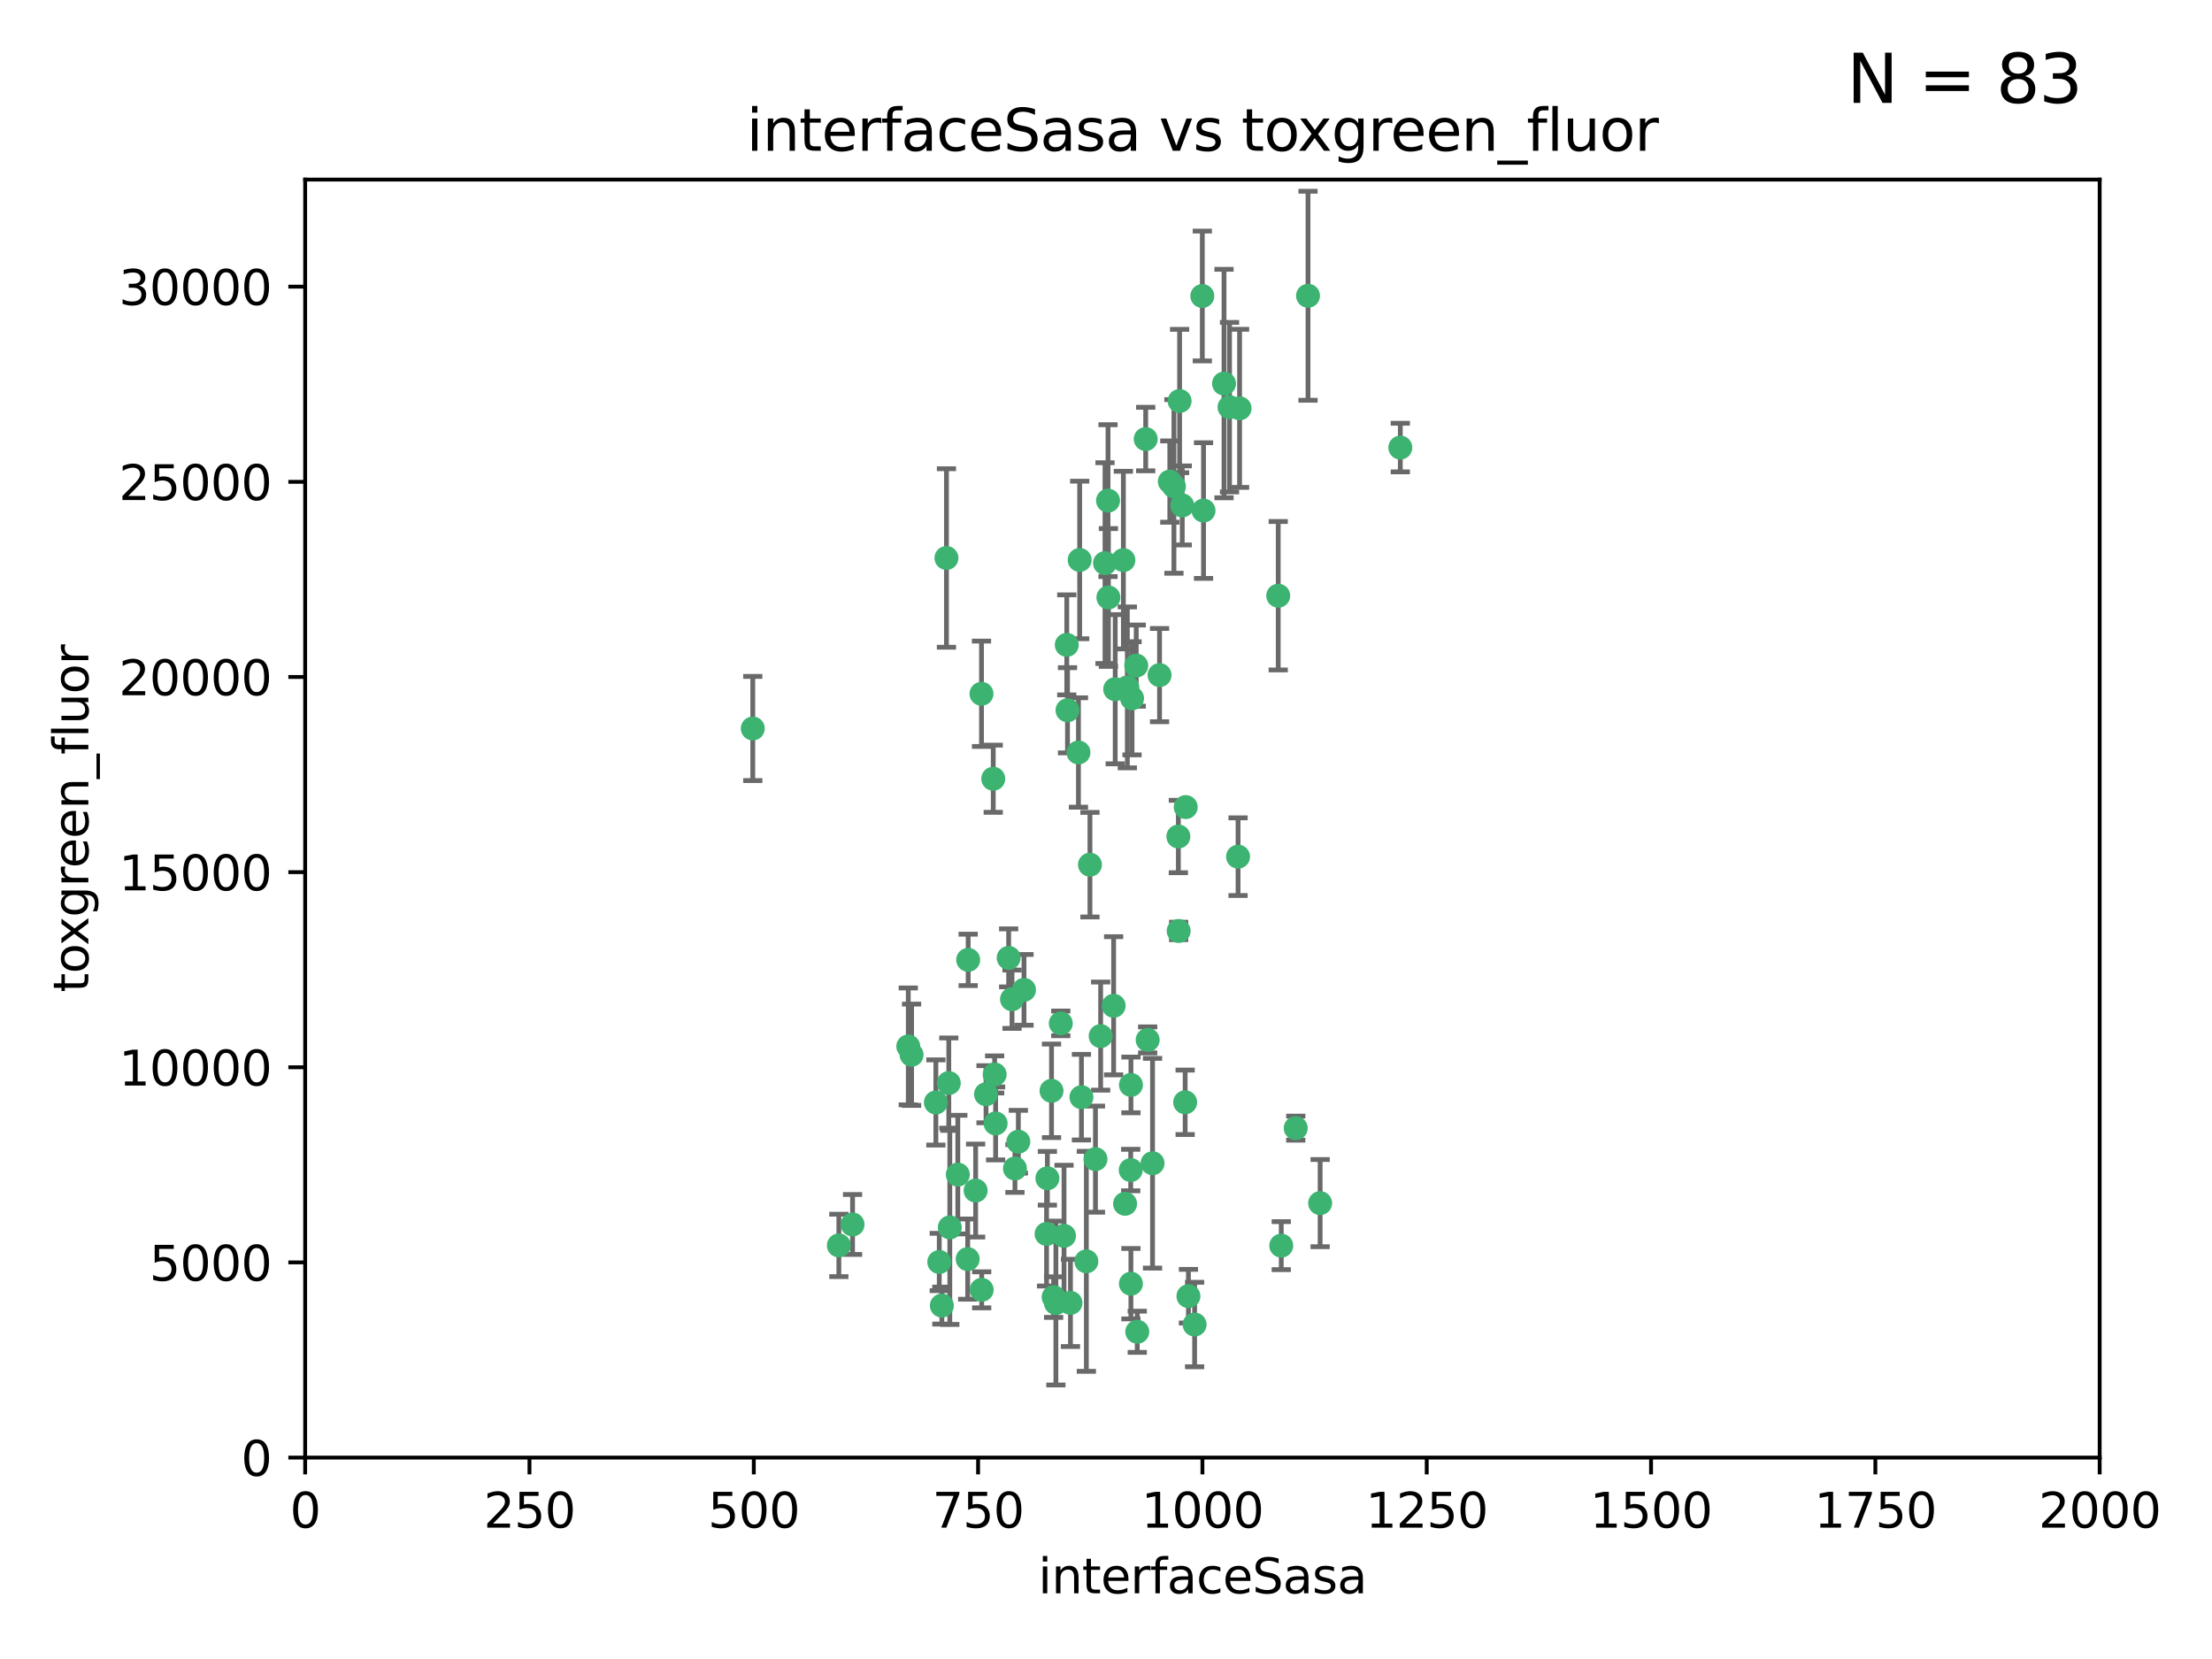 <?xml version="1.0" encoding="utf-8" standalone="no"?>
<!DOCTYPE svg PUBLIC "-//W3C//DTD SVG 1.1//EN"
  "http://www.w3.org/Graphics/SVG/1.1/DTD/svg11.dtd">
<svg xmlns:xlink="http://www.w3.org/1999/xlink" width="460.8pt" height="345.6pt" viewBox="0 0 460.8 345.6" xmlns="http://www.w3.org/2000/svg" version="1.1">
 <defs>
  <style type="text/css">*{stroke-linejoin: round; stroke-linecap: butt}</style>
 </defs>
 <g id="figure_1">
  <g id="patch_1">
   <path d="M 0 345.6 
L 460.8 345.6 
L 460.8 0 
L 0 0 
z
" style="fill: #ffffff"/>
  </g>
  <g id="axes_1">
   <g id="patch_2">
    <path d="M 63.571 303.64 
L 437.4 303.64 
L 437.4 37.411 
L 63.571 37.411 
z
" style="fill: #ffffff"/>
   </g>
   <g id="PathCollection_1">
    <defs>
     <path id="m25a7c422a3" d="M 0 1.118 
C 0.297 1.118 0.581 1 0.791 0.791 
C 1 0.581 1.118 0.297 1.118 0 
C 1.118 -0.297 1 -0.581 0.791 -0.791 
C 0.581 -1 0.297 -1.118 0 -1.118 
C -0.297 -1.118 -0.581 -1 -0.791 -0.791 
C -1 -0.581 -1.118 -0.297 -1.118 0 
C -1.118 0.297 -1 0.581 -0.791 0.791 
C -0.581 1 -0.297 1.118 0 1.118 
z
" style="stroke: #3cb371"/>
    </defs>
    <g clip-path="url(#pd076be55c7)">
     <use xlink:href="#m25a7c422a3" x="243.693" y="100.319" style="fill: #3cb371; stroke: #3cb371"/>
     <use xlink:href="#m25a7c422a3" x="272.484" y="61.614" style="fill: #3cb371; stroke: #3cb371"/>
     <use xlink:href="#m25a7c422a3" x="266.28" y="124.1" style="fill: #3cb371; stroke: #3cb371"/>
     <use xlink:href="#m25a7c422a3" x="250.716" y="106.358" style="fill: #3cb371; stroke: #3cb371"/>
     <use xlink:href="#m25a7c422a3" x="254.987" y="79.9" style="fill: #3cb371; stroke: #3cb371"/>
     <use xlink:href="#m25a7c422a3" x="174.75" y="259.442" style="fill: #3cb371; stroke: #3cb371"/>
     <use xlink:href="#m25a7c422a3" x="258.229" y="85.062" style="fill: #3cb371; stroke: #3cb371"/>
     <use xlink:href="#m25a7c422a3" x="241.557" y="140.634" style="fill: #3cb371; stroke: #3cb371"/>
     <use xlink:href="#m25a7c422a3" x="230.194" y="117.306" style="fill: #3cb371; stroke: #3cb371"/>
     <use xlink:href="#m25a7c422a3" x="246.284" y="105.288" style="fill: #3cb371; stroke: #3cb371"/>
     <use xlink:href="#m25a7c422a3" x="244.553" y="101.33" style="fill: #3cb371; stroke: #3cb371"/>
     <use xlink:href="#m25a7c422a3" x="229.286" y="215.839" style="fill: #3cb371; stroke: #3cb371"/>
     <use xlink:href="#m25a7c422a3" x="232.318" y="143.574" style="fill: #3cb371; stroke: #3cb371"/>
     <use xlink:href="#m25a7c422a3" x="256.134" y="84.817" style="fill: #3cb371; stroke: #3cb371"/>
     <use xlink:href="#m25a7c422a3" x="234.02" y="116.682" style="fill: #3cb371; stroke: #3cb371"/>
     <use xlink:href="#m25a7c422a3" x="238.669" y="91.463" style="fill: #3cb371; stroke: #3cb371"/>
     <use xlink:href="#m25a7c422a3" x="245.731" y="83.54" style="fill: #3cb371; stroke: #3cb371"/>
     <use xlink:href="#m25a7c422a3" x="227.058" y="180.131" style="fill: #3cb371; stroke: #3cb371"/>
     <use xlink:href="#m25a7c422a3" x="266.908" y="259.488" style="fill: #3cb371; stroke: #3cb371"/>
     <use xlink:href="#m25a7c422a3" x="222.381" y="147.962" style="fill: #3cb371; stroke: #3cb371"/>
     <use xlink:href="#m25a7c422a3" x="269.927" y="235.012" style="fill: #3cb371; stroke: #3cb371"/>
     <use xlink:href="#m25a7c422a3" x="240.095" y="242.324" style="fill: #3cb371; stroke: #3cb371"/>
     <use xlink:href="#m25a7c422a3" x="291.711" y="93.237" style="fill: #3cb371; stroke: #3cb371"/>
     <use xlink:href="#m25a7c422a3" x="224.916" y="116.65" style="fill: #3cb371; stroke: #3cb371"/>
     <use xlink:href="#m25a7c422a3" x="250.465" y="61.664" style="fill: #3cb371; stroke: #3cb371"/>
     <use xlink:href="#m25a7c422a3" x="204.462" y="144.527" style="fill: #3cb371; stroke: #3cb371"/>
     <use xlink:href="#m25a7c422a3" x="201.688" y="199.958" style="fill: #3cb371; stroke: #3cb371"/>
     <use xlink:href="#m25a7c422a3" x="228.204" y="241.471" style="fill: #3cb371; stroke: #3cb371"/>
     <use xlink:href="#m25a7c422a3" x="210.123" y="199.541" style="fill: #3cb371; stroke: #3cb371"/>
     <use xlink:href="#m25a7c422a3" x="222.228" y="134.337" style="fill: #3cb371; stroke: #3cb371"/>
     <use xlink:href="#m25a7c422a3" x="230.822" y="104.293" style="fill: #3cb371; stroke: #3cb371"/>
     <use xlink:href="#m25a7c422a3" x="224.662" y="156.754" style="fill: #3cb371; stroke: #3cb371"/>
     <use xlink:href="#m25a7c422a3" x="204.503" y="268.694" style="fill: #3cb371; stroke: #3cb371"/>
     <use xlink:href="#m25a7c422a3" x="275.007" y="250.635" style="fill: #3cb371; stroke: #3cb371"/>
     <use xlink:href="#m25a7c422a3" x="236.699" y="138.657" style="fill: #3cb371; stroke: #3cb371"/>
     <use xlink:href="#m25a7c422a3" x="230.901" y="124.464" style="fill: #3cb371; stroke: #3cb371"/>
     <use xlink:href="#m25a7c422a3" x="234.375" y="250.767" style="fill: #3cb371; stroke: #3cb371"/>
     <use xlink:href="#m25a7c422a3" x="221.654" y="257.451" style="fill: #3cb371; stroke: #3cb371"/>
     <use xlink:href="#m25a7c422a3" x="212.14" y="237.838" style="fill: #3cb371; stroke: #3cb371"/>
     <use xlink:href="#m25a7c422a3" x="195.666" y="262.896" style="fill: #3cb371; stroke: #3cb371"/>
     <use xlink:href="#m25a7c422a3" x="245.473" y="174.261" style="fill: #3cb371; stroke: #3cb371"/>
     <use xlink:href="#m25a7c422a3" x="206.91" y="162.223" style="fill: #3cb371; stroke: #3cb371"/>
     <use xlink:href="#m25a7c422a3" x="235.596" y="226.007" style="fill: #3cb371; stroke: #3cb371"/>
     <use xlink:href="#m25a7c422a3" x="247.573" y="270.018" style="fill: #3cb371; stroke: #3cb371"/>
     <use xlink:href="#m25a7c422a3" x="235.59" y="267.417" style="fill: #3cb371; stroke: #3cb371"/>
     <use xlink:href="#m25a7c422a3" x="201.587" y="262.293" style="fill: #3cb371; stroke: #3cb371"/>
     <use xlink:href="#m25a7c422a3" x="236.912" y="277.431" style="fill: #3cb371; stroke: #3cb371"/>
     <use xlink:href="#m25a7c422a3" x="219.488" y="270.21" style="fill: #3cb371; stroke: #3cb371"/>
     <use xlink:href="#m25a7c422a3" x="196.206" y="271.976" style="fill: #3cb371; stroke: #3cb371"/>
     <use xlink:href="#m25a7c422a3" x="189.211" y="217.987" style="fill: #3cb371; stroke: #3cb371"/>
     <use xlink:href="#m25a7c422a3" x="226.308" y="262.761" style="fill: #3cb371; stroke: #3cb371"/>
     <use xlink:href="#m25a7c422a3" x="203.241" y="248.016" style="fill: #3cb371; stroke: #3cb371"/>
     <use xlink:href="#m25a7c422a3" x="219.05" y="227.238" style="fill: #3cb371; stroke: #3cb371"/>
     <use xlink:href="#m25a7c422a3" x="245.536" y="193.94" style="fill: #3cb371; stroke: #3cb371"/>
     <use xlink:href="#m25a7c422a3" x="239.078" y="216.63" style="fill: #3cb371; stroke: #3cb371"/>
     <use xlink:href="#m25a7c422a3" x="248.859" y="275.924" style="fill: #3cb371; stroke: #3cb371"/>
     <use xlink:href="#m25a7c422a3" x="231.989" y="209.522" style="fill: #3cb371; stroke: #3cb371"/>
     <use xlink:href="#m25a7c422a3" x="220.981" y="213.19" style="fill: #3cb371; stroke: #3cb371"/>
     <use xlink:href="#m25a7c422a3" x="213.318" y="206.203" style="fill: #3cb371; stroke: #3cb371"/>
     <use xlink:href="#m25a7c422a3" x="235.826" y="145.468" style="fill: #3cb371; stroke: #3cb371"/>
     <use xlink:href="#m25a7c422a3" x="246.891" y="229.628" style="fill: #3cb371; stroke: #3cb371"/>
     <use xlink:href="#m25a7c422a3" x="257.91" y="178.461" style="fill: #3cb371; stroke: #3cb371"/>
     <use xlink:href="#m25a7c422a3" x="194.959" y="229.663" style="fill: #3cb371; stroke: #3cb371"/>
     <use xlink:href="#m25a7c422a3" x="218.192" y="245.459" style="fill: #3cb371; stroke: #3cb371"/>
     <use xlink:href="#m25a7c422a3" x="247.005" y="168.134" style="fill: #3cb371; stroke: #3cb371"/>
     <use xlink:href="#m25a7c422a3" x="219.963" y="271.445" style="fill: #3cb371; stroke: #3cb371"/>
     <use xlink:href="#m25a7c422a3" x="177.602" y="255.08" style="fill: #3cb371; stroke: #3cb371"/>
     <use xlink:href="#m25a7c422a3" x="189.899" y="219.726" style="fill: #3cb371; stroke: #3cb371"/>
     <use xlink:href="#m25a7c422a3" x="210.824" y="208.158" style="fill: #3cb371; stroke: #3cb371"/>
     <use xlink:href="#m25a7c422a3" x="197.864" y="255.69" style="fill: #3cb371; stroke: #3cb371"/>
     <use xlink:href="#m25a7c422a3" x="205.407" y="227.947" style="fill: #3cb371; stroke: #3cb371"/>
     <use xlink:href="#m25a7c422a3" x="234.846" y="143.2" style="fill: #3cb371; stroke: #3cb371"/>
     <use xlink:href="#m25a7c422a3" x="223" y="271.416" style="fill: #3cb371; stroke: #3cb371"/>
     <use xlink:href="#m25a7c422a3" x="197.163" y="116.24" style="fill: #3cb371; stroke: #3cb371"/>
     <use xlink:href="#m25a7c422a3" x="225.284" y="228.56" style="fill: #3cb371; stroke: #3cb371"/>
     <use xlink:href="#m25a7c422a3" x="218.019" y="257.051" style="fill: #3cb371; stroke: #3cb371"/>
     <use xlink:href="#m25a7c422a3" x="211.432" y="243.416" style="fill: #3cb371; stroke: #3cb371"/>
     <use xlink:href="#m25a7c422a3" x="199.529" y="244.691" style="fill: #3cb371; stroke: #3cb371"/>
     <use xlink:href="#m25a7c422a3" x="235.549" y="243.742" style="fill: #3cb371; stroke: #3cb371"/>
     <use xlink:href="#m25a7c422a3" x="197.651" y="225.621" style="fill: #3cb371; stroke: #3cb371"/>
     <use xlink:href="#m25a7c422a3" x="207.406" y="234.031" style="fill: #3cb371; stroke: #3cb371"/>
     <use xlink:href="#m25a7c422a3" x="207.202" y="223.827" style="fill: #3cb371; stroke: #3cb371"/>
     <use xlink:href="#m25a7c422a3" x="156.817" y="151.755" style="fill: #3cb371; stroke: #3cb371"/>
    </g>
   </g>
   <g id="matplotlib.axis_1">
    <g id="xtick_1">
     <g id="line2d_1">
      <defs>
       <path id="m09ae494e7c" d="M 0 0 
L 0 3.5 
" style="stroke: #000000; stroke-width: 0.8"/>
      </defs>
      <g>
       <use xlink:href="#m09ae494e7c" x="63.571" y="303.64" style="stroke: #000000; stroke-width: 0.8"/>
      </g>
     </g>
     <g id="text_1">
      <!-- 0 -->
      <g transform="translate(60.39 318.238)scale(0.1 -0.1)">
       <defs>
        <path id="DejaVuSans-30" d="M 2034 4250 
Q 1547 4250 1301 3770 
Q 1056 3291 1056 2328 
Q 1056 1369 1301 889 
Q 1547 409 2034 409 
Q 2525 409 2770 889 
Q 3016 1369 3016 2328 
Q 3016 3291 2770 3770 
Q 2525 4250 2034 4250 
z
M 2034 4750 
Q 2819 4750 3233 4129 
Q 3647 3509 3647 2328 
Q 3647 1150 3233 529 
Q 2819 -91 2034 -91 
Q 1250 -91 836 529 
Q 422 1150 422 2328 
Q 422 3509 836 4129 
Q 1250 4750 2034 4750 
z
" transform="scale(0.016)"/>
       </defs>
       <use xlink:href="#DejaVuSans-30"/>
      </g>
     </g>
    </g>
    <g id="xtick_2">
     <g id="line2d_2">
      <g>
       <use xlink:href="#m09ae494e7c" x="110.3" y="303.64" style="stroke: #000000; stroke-width: 0.8"/>
      </g>
     </g>
     <g id="text_2">
      <!-- 250 -->
      <g transform="translate(100.756 318.238)scale(0.1 -0.1)">
       <defs>
        <path id="DejaVuSans-32" d="M 1228 531 
L 3431 531 
L 3431 0 
L 469 0 
L 469 531 
Q 828 903 1448 1529 
Q 2069 2156 2228 2338 
Q 2531 2678 2651 2914 
Q 2772 3150 2772 3378 
Q 2772 3750 2511 3984 
Q 2250 4219 1831 4219 
Q 1534 4219 1204 4116 
Q 875 4013 500 3803 
L 500 4441 
Q 881 4594 1212 4672 
Q 1544 4750 1819 4750 
Q 2544 4750 2975 4387 
Q 3406 4025 3406 3419 
Q 3406 3131 3298 2873 
Q 3191 2616 2906 2266 
Q 2828 2175 2409 1742 
Q 1991 1309 1228 531 
z
" transform="scale(0.016)"/>
        <path id="DejaVuSans-35" d="M 691 4666 
L 3169 4666 
L 3169 4134 
L 1269 4134 
L 1269 2991 
Q 1406 3038 1543 3061 
Q 1681 3084 1819 3084 
Q 2600 3084 3056 2656 
Q 3513 2228 3513 1497 
Q 3513 744 3044 326 
Q 2575 -91 1722 -91 
Q 1428 -91 1123 -41 
Q 819 9 494 109 
L 494 744 
Q 775 591 1075 516 
Q 1375 441 1709 441 
Q 2250 441 2565 725 
Q 2881 1009 2881 1497 
Q 2881 1984 2565 2268 
Q 2250 2553 1709 2553 
Q 1456 2553 1204 2497 
Q 953 2441 691 2322 
L 691 4666 
z
" transform="scale(0.016)"/>
       </defs>
       <use xlink:href="#DejaVuSans-32"/>
       <use xlink:href="#DejaVuSans-35" x="63.623"/>
       <use xlink:href="#DejaVuSans-30" x="127.246"/>
      </g>
     </g>
    </g>
    <g id="xtick_3">
     <g id="line2d_3">
      <g>
       <use xlink:href="#m09ae494e7c" x="157.028" y="303.64" style="stroke: #000000; stroke-width: 0.8"/>
      </g>
     </g>
     <g id="text_3">
      <!-- 500 -->
      <g transform="translate(147.485 318.238)scale(0.1 -0.1)">
       <use xlink:href="#DejaVuSans-35"/>
       <use xlink:href="#DejaVuSans-30" x="63.623"/>
       <use xlink:href="#DejaVuSans-30" x="127.246"/>
      </g>
     </g>
    </g>
    <g id="xtick_4">
     <g id="line2d_4">
      <g>
       <use xlink:href="#m09ae494e7c" x="203.757" y="303.64" style="stroke: #000000; stroke-width: 0.8"/>
      </g>
     </g>
     <g id="text_4">
      <!-- 750 -->
      <g transform="translate(194.213 318.238)scale(0.1 -0.1)">
       <defs>
        <path id="DejaVuSans-37" d="M 525 4666 
L 3525 4666 
L 3525 4397 
L 1831 0 
L 1172 0 
L 2766 4134 
L 525 4134 
L 525 4666 
z
" transform="scale(0.016)"/>
       </defs>
       <use xlink:href="#DejaVuSans-37"/>
       <use xlink:href="#DejaVuSans-35" x="63.623"/>
       <use xlink:href="#DejaVuSans-30" x="127.246"/>
      </g>
     </g>
    </g>
    <g id="xtick_5">
     <g id="line2d_5">
      <g>
       <use xlink:href="#m09ae494e7c" x="250.486" y="303.64" style="stroke: #000000; stroke-width: 0.8"/>
      </g>
     </g>
     <g id="text_5">
      <!-- 1000 -->
      <g transform="translate(237.761 318.238)scale(0.1 -0.1)">
       <defs>
        <path id="DejaVuSans-31" d="M 794 531 
L 1825 531 
L 1825 4091 
L 703 3866 
L 703 4441 
L 1819 4666 
L 2450 4666 
L 2450 531 
L 3481 531 
L 3481 0 
L 794 0 
L 794 531 
z
" transform="scale(0.016)"/>
       </defs>
       <use xlink:href="#DejaVuSans-31"/>
       <use xlink:href="#DejaVuSans-30" x="63.623"/>
       <use xlink:href="#DejaVuSans-30" x="127.246"/>
       <use xlink:href="#DejaVuSans-30" x="190.869"/>
      </g>
     </g>
    </g>
    <g id="xtick_6">
     <g id="line2d_6">
      <g>
       <use xlink:href="#m09ae494e7c" x="297.214" y="303.64" style="stroke: #000000; stroke-width: 0.8"/>
      </g>
     </g>
     <g id="text_6">
      <!-- 1250 -->
      <g transform="translate(284.489 318.238)scale(0.1 -0.1)">
       <use xlink:href="#DejaVuSans-31"/>
       <use xlink:href="#DejaVuSans-32" x="63.623"/>
       <use xlink:href="#DejaVuSans-35" x="127.246"/>
       <use xlink:href="#DejaVuSans-30" x="190.869"/>
      </g>
     </g>
    </g>
    <g id="xtick_7">
     <g id="line2d_7">
      <g>
       <use xlink:href="#m09ae494e7c" x="343.943" y="303.64" style="stroke: #000000; stroke-width: 0.8"/>
      </g>
     </g>
     <g id="text_7">
      <!-- 1500 -->
      <g transform="translate(331.218 318.238)scale(0.1 -0.1)">
       <use xlink:href="#DejaVuSans-31"/>
       <use xlink:href="#DejaVuSans-35" x="63.623"/>
       <use xlink:href="#DejaVuSans-30" x="127.246"/>
       <use xlink:href="#DejaVuSans-30" x="190.869"/>
      </g>
     </g>
    </g>
    <g id="xtick_8">
     <g id="line2d_8">
      <g>
       <use xlink:href="#m09ae494e7c" x="390.671" y="303.64" style="stroke: #000000; stroke-width: 0.8"/>
      </g>
     </g>
     <g id="text_8">
      <!-- 1750 -->
      <g transform="translate(377.946 318.238)scale(0.1 -0.1)">
       <use xlink:href="#DejaVuSans-31"/>
       <use xlink:href="#DejaVuSans-37" x="63.623"/>
       <use xlink:href="#DejaVuSans-35" x="127.246"/>
       <use xlink:href="#DejaVuSans-30" x="190.869"/>
      </g>
     </g>
    </g>
    <g id="xtick_9">
     <g id="line2d_9">
      <g>
       <use xlink:href="#m09ae494e7c" x="437.4" y="303.64" style="stroke: #000000; stroke-width: 0.8"/>
      </g>
     </g>
     <g id="text_9">
      <!-- 2000 -->
      <g transform="translate(424.675 318.238)scale(0.1 -0.1)">
       <use xlink:href="#DejaVuSans-32"/>
       <use xlink:href="#DejaVuSans-30" x="63.623"/>
       <use xlink:href="#DejaVuSans-30" x="127.246"/>
       <use xlink:href="#DejaVuSans-30" x="190.869"/>
      </g>
     </g>
    </g>
    <g id="text_10">
     <!-- interfaceSasa -->
     <g transform="translate(216.279 331.917)scale(0.1 -0.1)">
      <defs>
       <path id="DejaVuSans-69" d="M 603 3500 
L 1178 3500 
L 1178 0 
L 603 0 
L 603 3500 
z
M 603 4863 
L 1178 4863 
L 1178 4134 
L 603 4134 
L 603 4863 
z
" transform="scale(0.016)"/>
       <path id="DejaVuSans-6e" d="M 3513 2113 
L 3513 0 
L 2938 0 
L 2938 2094 
Q 2938 2591 2744 2837 
Q 2550 3084 2163 3084 
Q 1697 3084 1428 2787 
Q 1159 2491 1159 1978 
L 1159 0 
L 581 0 
L 581 3500 
L 1159 3500 
L 1159 2956 
Q 1366 3272 1645 3428 
Q 1925 3584 2291 3584 
Q 2894 3584 3203 3211 
Q 3513 2838 3513 2113 
z
" transform="scale(0.016)"/>
       <path id="DejaVuSans-74" d="M 1172 4494 
L 1172 3500 
L 2356 3500 
L 2356 3053 
L 1172 3053 
L 1172 1153 
Q 1172 725 1289 603 
Q 1406 481 1766 481 
L 2356 481 
L 2356 0 
L 1766 0 
Q 1100 0 847 248 
Q 594 497 594 1153 
L 594 3053 
L 172 3053 
L 172 3500 
L 594 3500 
L 594 4494 
L 1172 4494 
z
" transform="scale(0.016)"/>
       <path id="DejaVuSans-65" d="M 3597 1894 
L 3597 1613 
L 953 1613 
Q 991 1019 1311 708 
Q 1631 397 2203 397 
Q 2534 397 2845 478 
Q 3156 559 3463 722 
L 3463 178 
Q 3153 47 2828 -22 
Q 2503 -91 2169 -91 
Q 1331 -91 842 396 
Q 353 884 353 1716 
Q 353 2575 817 3079 
Q 1281 3584 2069 3584 
Q 2775 3584 3186 3129 
Q 3597 2675 3597 1894 
z
M 3022 2063 
Q 3016 2534 2758 2815 
Q 2500 3097 2075 3097 
Q 1594 3097 1305 2825 
Q 1016 2553 972 2059 
L 3022 2063 
z
" transform="scale(0.016)"/>
       <path id="DejaVuSans-72" d="M 2631 2963 
Q 2534 3019 2420 3045 
Q 2306 3072 2169 3072 
Q 1681 3072 1420 2755 
Q 1159 2438 1159 1844 
L 1159 0 
L 581 0 
L 581 3500 
L 1159 3500 
L 1159 2956 
Q 1341 3275 1631 3429 
Q 1922 3584 2338 3584 
Q 2397 3584 2469 3576 
Q 2541 3569 2628 3553 
L 2631 2963 
z
" transform="scale(0.016)"/>
       <path id="DejaVuSans-66" d="M 2375 4863 
L 2375 4384 
L 1825 4384 
Q 1516 4384 1395 4259 
Q 1275 4134 1275 3809 
L 1275 3500 
L 2222 3500 
L 2222 3053 
L 1275 3053 
L 1275 0 
L 697 0 
L 697 3053 
L 147 3053 
L 147 3500 
L 697 3500 
L 697 3744 
Q 697 4328 969 4595 
Q 1241 4863 1831 4863 
L 2375 4863 
z
" transform="scale(0.016)"/>
       <path id="DejaVuSans-61" d="M 2194 1759 
Q 1497 1759 1228 1600 
Q 959 1441 959 1056 
Q 959 750 1161 570 
Q 1363 391 1709 391 
Q 2188 391 2477 730 
Q 2766 1069 2766 1631 
L 2766 1759 
L 2194 1759 
z
M 3341 1997 
L 3341 0 
L 2766 0 
L 2766 531 
Q 2569 213 2275 61 
Q 1981 -91 1556 -91 
Q 1019 -91 701 211 
Q 384 513 384 1019 
Q 384 1609 779 1909 
Q 1175 2209 1959 2209 
L 2766 2209 
L 2766 2266 
Q 2766 2663 2505 2880 
Q 2244 3097 1772 3097 
Q 1472 3097 1187 3025 
Q 903 2953 641 2809 
L 641 3341 
Q 956 3463 1253 3523 
Q 1550 3584 1831 3584 
Q 2591 3584 2966 3190 
Q 3341 2797 3341 1997 
z
" transform="scale(0.016)"/>
       <path id="DejaVuSans-63" d="M 3122 3366 
L 3122 2828 
Q 2878 2963 2633 3030 
Q 2388 3097 2138 3097 
Q 1578 3097 1268 2742 
Q 959 2388 959 1747 
Q 959 1106 1268 751 
Q 1578 397 2138 397 
Q 2388 397 2633 464 
Q 2878 531 3122 666 
L 3122 134 
Q 2881 22 2623 -34 
Q 2366 -91 2075 -91 
Q 1284 -91 818 406 
Q 353 903 353 1747 
Q 353 2603 823 3093 
Q 1294 3584 2113 3584 
Q 2378 3584 2631 3529 
Q 2884 3475 3122 3366 
z
" transform="scale(0.016)"/>
       <path id="DejaVuSans-53" d="M 3425 4513 
L 3425 3897 
Q 3066 4069 2747 4153 
Q 2428 4238 2131 4238 
Q 1616 4238 1336 4038 
Q 1056 3838 1056 3469 
Q 1056 3159 1242 3001 
Q 1428 2844 1947 2747 
L 2328 2669 
Q 3034 2534 3370 2195 
Q 3706 1856 3706 1288 
Q 3706 609 3251 259 
Q 2797 -91 1919 -91 
Q 1588 -91 1214 -16 
Q 841 59 441 206 
L 441 856 
Q 825 641 1194 531 
Q 1563 422 1919 422 
Q 2459 422 2753 634 
Q 3047 847 3047 1241 
Q 3047 1584 2836 1778 
Q 2625 1972 2144 2069 
L 1759 2144 
Q 1053 2284 737 2584 
Q 422 2884 422 3419 
Q 422 4038 858 4394 
Q 1294 4750 2059 4750 
Q 2388 4750 2728 4690 
Q 3069 4631 3425 4513 
z
" transform="scale(0.016)"/>
       <path id="DejaVuSans-73" d="M 2834 3397 
L 2834 2853 
Q 2591 2978 2328 3040 
Q 2066 3103 1784 3103 
Q 1356 3103 1142 2972 
Q 928 2841 928 2578 
Q 928 2378 1081 2264 
Q 1234 2150 1697 2047 
L 1894 2003 
Q 2506 1872 2764 1633 
Q 3022 1394 3022 966 
Q 3022 478 2636 193 
Q 2250 -91 1575 -91 
Q 1294 -91 989 -36 
Q 684 19 347 128 
L 347 722 
Q 666 556 975 473 
Q 1284 391 1588 391 
Q 1994 391 2212 530 
Q 2431 669 2431 922 
Q 2431 1156 2273 1281 
Q 2116 1406 1581 1522 
L 1381 1569 
Q 847 1681 609 1914 
Q 372 2147 372 2553 
Q 372 3047 722 3315 
Q 1072 3584 1716 3584 
Q 2034 3584 2315 3537 
Q 2597 3491 2834 3397 
z
" transform="scale(0.016)"/>
      </defs>
      <use xlink:href="#DejaVuSans-69"/>
      <use xlink:href="#DejaVuSans-6e" x="27.783"/>
      <use xlink:href="#DejaVuSans-74" x="91.162"/>
      <use xlink:href="#DejaVuSans-65" x="130.371"/>
      <use xlink:href="#DejaVuSans-72" x="191.895"/>
      <use xlink:href="#DejaVuSans-66" x="233.008"/>
      <use xlink:href="#DejaVuSans-61" x="268.213"/>
      <use xlink:href="#DejaVuSans-63" x="329.492"/>
      <use xlink:href="#DejaVuSans-65" x="384.473"/>
      <use xlink:href="#DejaVuSans-53" x="445.996"/>
      <use xlink:href="#DejaVuSans-61" x="509.473"/>
      <use xlink:href="#DejaVuSans-73" x="570.752"/>
      <use xlink:href="#DejaVuSans-61" x="622.852"/>
     </g>
    </g>
   </g>
   <g id="matplotlib.axis_2">
    <g id="ytick_1">
     <g id="line2d_10">
      <defs>
       <path id="m3f96f57232" d="M 0 0 
L -3.5 0 
" style="stroke: #000000; stroke-width: 0.8"/>
      </defs>
      <g>
       <use xlink:href="#m3f96f57232" x="63.571" y="303.64" style="stroke: #000000; stroke-width: 0.8"/>
      </g>
     </g>
     <g id="text_11">
      <!-- 0 -->
      <g transform="translate(50.209 307.439)scale(0.1 -0.1)">
       <use xlink:href="#DejaVuSans-30"/>
      </g>
     </g>
    </g>
    <g id="ytick_2">
     <g id="line2d_11">
      <g>
       <use xlink:href="#m3f96f57232" x="63.571" y="262.986" style="stroke: #000000; stroke-width: 0.8"/>
      </g>
     </g>
     <g id="text_12">
      <!-- 5000 -->
      <g transform="translate(31.121 266.786)scale(0.1 -0.1)">
       <use xlink:href="#DejaVuSans-35"/>
       <use xlink:href="#DejaVuSans-30" x="63.623"/>
       <use xlink:href="#DejaVuSans-30" x="127.246"/>
       <use xlink:href="#DejaVuSans-30" x="190.869"/>
      </g>
     </g>
    </g>
    <g id="ytick_3">
     <g id="line2d_12">
      <g>
       <use xlink:href="#m3f96f57232" x="63.571" y="222.333" style="stroke: #000000; stroke-width: 0.8"/>
      </g>
     </g>
     <g id="text_13">
      <!-- 10000 -->
      <g transform="translate(24.759 226.132)scale(0.1 -0.1)">
       <use xlink:href="#DejaVuSans-31"/>
       <use xlink:href="#DejaVuSans-30" x="63.623"/>
       <use xlink:href="#DejaVuSans-30" x="127.246"/>
       <use xlink:href="#DejaVuSans-30" x="190.869"/>
       <use xlink:href="#DejaVuSans-30" x="254.492"/>
      </g>
     </g>
    </g>
    <g id="ytick_4">
     <g id="line2d_13">
      <g>
       <use xlink:href="#m3f96f57232" x="63.571" y="181.679" style="stroke: #000000; stroke-width: 0.8"/>
      </g>
     </g>
     <g id="text_14">
      <!-- 15000 -->
      <g transform="translate(24.759 185.478)scale(0.1 -0.1)">
       <use xlink:href="#DejaVuSans-31"/>
       <use xlink:href="#DejaVuSans-35" x="63.623"/>
       <use xlink:href="#DejaVuSans-30" x="127.246"/>
       <use xlink:href="#DejaVuSans-30" x="190.869"/>
       <use xlink:href="#DejaVuSans-30" x="254.492"/>
      </g>
     </g>
    </g>
    <g id="ytick_5">
     <g id="line2d_14">
      <g>
       <use xlink:href="#m3f96f57232" x="63.571" y="141.026" style="stroke: #000000; stroke-width: 0.8"/>
      </g>
     </g>
     <g id="text_15">
      <!-- 20000 -->
      <g transform="translate(24.759 144.825)scale(0.1 -0.1)">
       <use xlink:href="#DejaVuSans-32"/>
       <use xlink:href="#DejaVuSans-30" x="63.623"/>
       <use xlink:href="#DejaVuSans-30" x="127.246"/>
       <use xlink:href="#DejaVuSans-30" x="190.869"/>
       <use xlink:href="#DejaVuSans-30" x="254.492"/>
      </g>
     </g>
    </g>
    <g id="ytick_6">
     <g id="line2d_15">
      <g>
       <use xlink:href="#m3f96f57232" x="63.571" y="100.372" style="stroke: #000000; stroke-width: 0.8"/>
      </g>
     </g>
     <g id="text_16">
      <!-- 25000 -->
      <g transform="translate(24.759 104.171)scale(0.1 -0.1)">
       <use xlink:href="#DejaVuSans-32"/>
       <use xlink:href="#DejaVuSans-35" x="63.623"/>
       <use xlink:href="#DejaVuSans-30" x="127.246"/>
       <use xlink:href="#DejaVuSans-30" x="190.869"/>
       <use xlink:href="#DejaVuSans-30" x="254.492"/>
      </g>
     </g>
    </g>
    <g id="ytick_7">
     <g id="line2d_16">
      <g>
       <use xlink:href="#m3f96f57232" x="63.571" y="59.718" style="stroke: #000000; stroke-width: 0.8"/>
      </g>
     </g>
     <g id="text_17">
      <!-- 30000 -->
      <g transform="translate(24.759 63.518)scale(0.1 -0.1)">
       <defs>
        <path id="DejaVuSans-33" d="M 2597 2516 
Q 3050 2419 3304 2112 
Q 3559 1806 3559 1356 
Q 3559 666 3084 287 
Q 2609 -91 1734 -91 
Q 1441 -91 1130 -33 
Q 819 25 488 141 
L 488 750 
Q 750 597 1062 519 
Q 1375 441 1716 441 
Q 2309 441 2620 675 
Q 2931 909 2931 1356 
Q 2931 1769 2642 2001 
Q 2353 2234 1838 2234 
L 1294 2234 
L 1294 2753 
L 1863 2753 
Q 2328 2753 2575 2939 
Q 2822 3125 2822 3475 
Q 2822 3834 2567 4026 
Q 2313 4219 1838 4219 
Q 1578 4219 1281 4162 
Q 984 4106 628 3988 
L 628 4550 
Q 988 4650 1302 4700 
Q 1616 4750 1894 4750 
Q 2613 4750 3031 4423 
Q 3450 4097 3450 3541 
Q 3450 3153 3228 2886 
Q 3006 2619 2597 2516 
z
" transform="scale(0.016)"/>
       </defs>
       <use xlink:href="#DejaVuSans-33"/>
       <use xlink:href="#DejaVuSans-30" x="63.623"/>
       <use xlink:href="#DejaVuSans-30" x="127.246"/>
       <use xlink:href="#DejaVuSans-30" x="190.869"/>
       <use xlink:href="#DejaVuSans-30" x="254.492"/>
      </g>
     </g>
    </g>
    <g id="text_18">
     <!-- toxgreen_fluor -->
     <g transform="translate(18.401 206.72)rotate(-90)scale(0.1 -0.1)">
      <defs>
       <path id="DejaVuSans-6f" d="M 1959 3097 
Q 1497 3097 1228 2736 
Q 959 2375 959 1747 
Q 959 1119 1226 758 
Q 1494 397 1959 397 
Q 2419 397 2687 759 
Q 2956 1122 2956 1747 
Q 2956 2369 2687 2733 
Q 2419 3097 1959 3097 
z
M 1959 3584 
Q 2709 3584 3137 3096 
Q 3566 2609 3566 1747 
Q 3566 888 3137 398 
Q 2709 -91 1959 -91 
Q 1206 -91 779 398 
Q 353 888 353 1747 
Q 353 2609 779 3096 
Q 1206 3584 1959 3584 
z
" transform="scale(0.016)"/>
       <path id="DejaVuSans-78" d="M 3513 3500 
L 2247 1797 
L 3578 0 
L 2900 0 
L 1881 1375 
L 863 0 
L 184 0 
L 1544 1831 
L 300 3500 
L 978 3500 
L 1906 2253 
L 2834 3500 
L 3513 3500 
z
" transform="scale(0.016)"/>
       <path id="DejaVuSans-67" d="M 2906 1791 
Q 2906 2416 2648 2759 
Q 2391 3103 1925 3103 
Q 1463 3103 1205 2759 
Q 947 2416 947 1791 
Q 947 1169 1205 825 
Q 1463 481 1925 481 
Q 2391 481 2648 825 
Q 2906 1169 2906 1791 
z
M 3481 434 
Q 3481 -459 3084 -895 
Q 2688 -1331 1869 -1331 
Q 1566 -1331 1297 -1286 
Q 1028 -1241 775 -1147 
L 775 -588 
Q 1028 -725 1275 -790 
Q 1522 -856 1778 -856 
Q 2344 -856 2625 -561 
Q 2906 -266 2906 331 
L 2906 616 
Q 2728 306 2450 153 
Q 2172 0 1784 0 
Q 1141 0 747 490 
Q 353 981 353 1791 
Q 353 2603 747 3093 
Q 1141 3584 1784 3584 
Q 2172 3584 2450 3431 
Q 2728 3278 2906 2969 
L 2906 3500 
L 3481 3500 
L 3481 434 
z
" transform="scale(0.016)"/>
       <path id="DejaVuSans-5f" d="M 3263 -1063 
L 3263 -1509 
L -63 -1509 
L -63 -1063 
L 3263 -1063 
z
" transform="scale(0.016)"/>
       <path id="DejaVuSans-6c" d="M 603 4863 
L 1178 4863 
L 1178 0 
L 603 0 
L 603 4863 
z
" transform="scale(0.016)"/>
       <path id="DejaVuSans-75" d="M 544 1381 
L 544 3500 
L 1119 3500 
L 1119 1403 
Q 1119 906 1312 657 
Q 1506 409 1894 409 
Q 2359 409 2629 706 
Q 2900 1003 2900 1516 
L 2900 3500 
L 3475 3500 
L 3475 0 
L 2900 0 
L 2900 538 
Q 2691 219 2414 64 
Q 2138 -91 1772 -91 
Q 1169 -91 856 284 
Q 544 659 544 1381 
z
M 1991 3584 
L 1991 3584 
z
" transform="scale(0.016)"/>
      </defs>
      <use xlink:href="#DejaVuSans-74"/>
      <use xlink:href="#DejaVuSans-6f" x="39.209"/>
      <use xlink:href="#DejaVuSans-78" x="97.266"/>
      <use xlink:href="#DejaVuSans-67" x="156.445"/>
      <use xlink:href="#DejaVuSans-72" x="219.922"/>
      <use xlink:href="#DejaVuSans-65" x="258.785"/>
      <use xlink:href="#DejaVuSans-65" x="320.309"/>
      <use xlink:href="#DejaVuSans-6e" x="381.832"/>
      <use xlink:href="#DejaVuSans-5f" x="445.211"/>
      <use xlink:href="#DejaVuSans-66" x="495.211"/>
      <use xlink:href="#DejaVuSans-6c" x="530.416"/>
      <use xlink:href="#DejaVuSans-75" x="558.199"/>
      <use xlink:href="#DejaVuSans-6f" x="621.578"/>
      <use xlink:href="#DejaVuSans-72" x="682.76"/>
     </g>
    </g>
   </g>
   <g id="LineCollection_1">
    <path d="M 243.693 108.787 
L 243.693 91.852 
" clip-path="url(#pd076be55c7)" style="fill: none; stroke: #696969"/>
    <path d="M 272.484 83.38 
L 272.484 39.848 
" clip-path="url(#pd076be55c7)" style="fill: none; stroke: #696969"/>
    <path d="M 266.28 139.562 
L 266.28 108.638 
" clip-path="url(#pd076be55c7)" style="fill: none; stroke: #696969"/>
    <path d="M 250.716 120.489 
L 250.716 92.227 
" clip-path="url(#pd076be55c7)" style="fill: none; stroke: #696969"/>
    <path d="M 254.987 103.698 
L 254.987 56.102 
" clip-path="url(#pd076be55c7)" style="fill: none; stroke: #696969"/>
    <path d="M 174.75 265.941 
L 174.75 252.944 
" clip-path="url(#pd076be55c7)" style="fill: none; stroke: #696969"/>
    <path d="M 258.229 101.528 
L 258.229 68.595 
" clip-path="url(#pd076be55c7)" style="fill: none; stroke: #696969"/>
    <path d="M 241.557 150.349 
L 241.557 130.92 
" clip-path="url(#pd076be55c7)" style="fill: none; stroke: #696969"/>
    <path d="M 230.194 138.218 
L 230.194 96.393 
" clip-path="url(#pd076be55c7)" style="fill: none; stroke: #696969"/>
    <path d="M 246.284 113.522 
L 246.284 97.054 
" clip-path="url(#pd076be55c7)" style="fill: none; stroke: #696969"/>
    <path d="M 244.553 119.415 
L 244.553 83.245 
" clip-path="url(#pd076be55c7)" style="fill: none; stroke: #696969"/>
    <path d="M 229.286 227.104 
L 229.286 204.574 
" clip-path="url(#pd076be55c7)" style="fill: none; stroke: #696969"/>
    <path d="M 232.318 159.116 
L 232.318 128.031 
" clip-path="url(#pd076be55c7)" style="fill: none; stroke: #696969"/>
    <path d="M 256.134 102.476 
L 256.134 67.157 
" clip-path="url(#pd076be55c7)" style="fill: none; stroke: #696969"/>
    <path d="M 234.02 135.19 
L 234.02 98.175 
" clip-path="url(#pd076be55c7)" style="fill: none; stroke: #696969"/>
    <path d="M 238.669 98.075 
L 238.669 84.85 
" clip-path="url(#pd076be55c7)" style="fill: none; stroke: #696969"/>
    <path d="M 245.731 98.468 
L 245.731 68.613 
" clip-path="url(#pd076be55c7)" style="fill: none; stroke: #696969"/>
    <path d="M 227.058 191.021 
L 227.058 169.24 
" clip-path="url(#pd076be55c7)" style="fill: none; stroke: #696969"/>
    <path d="M 266.908 264.487 
L 266.908 254.489 
" clip-path="url(#pd076be55c7)" style="fill: none; stroke: #696969"/>
    <path d="M 222.381 156.838 
L 222.381 139.086 
" clip-path="url(#pd076be55c7)" style="fill: none; stroke: #696969"/>
    <path d="M 269.927 237.516 
L 269.927 232.507 
" clip-path="url(#pd076be55c7)" style="fill: none; stroke: #696969"/>
    <path d="M 240.095 264.166 
L 240.095 220.481 
" clip-path="url(#pd076be55c7)" style="fill: none; stroke: #696969"/>
    <path d="M 291.711 98.3 
L 291.711 88.175 
" clip-path="url(#pd076be55c7)" style="fill: none; stroke: #696969"/>
    <path d="M 224.916 133.058 
L 224.916 100.243 
" clip-path="url(#pd076be55c7)" style="fill: none; stroke: #696969"/>
    <path d="M 250.465 75.185 
L 250.465 48.142 
" clip-path="url(#pd076be55c7)" style="fill: none; stroke: #696969"/>
    <path d="M 204.462 155.498 
L 204.462 133.556 
" clip-path="url(#pd076be55c7)" style="fill: none; stroke: #696969"/>
    <path d="M 201.688 205.31 
L 201.688 194.605 
" clip-path="url(#pd076be55c7)" style="fill: none; stroke: #696969"/>
    <path d="M 228.204 252.525 
L 228.204 230.416 
" clip-path="url(#pd076be55c7)" style="fill: none; stroke: #696969"/>
    <path d="M 210.123 205.585 
L 210.123 193.497 
" clip-path="url(#pd076be55c7)" style="fill: none; stroke: #696969"/>
    <path d="M 222.228 144.76 
L 222.228 123.915 
" clip-path="url(#pd076be55c7)" style="fill: none; stroke: #696969"/>
    <path d="M 230.822 120.111 
L 230.822 88.475 
" clip-path="url(#pd076be55c7)" style="fill: none; stroke: #696969"/>
    <path d="M 224.662 168.148 
L 224.662 145.359 
" clip-path="url(#pd076be55c7)" style="fill: none; stroke: #696969"/>
    <path d="M 204.503 272.448 
L 204.503 264.94 
" clip-path="url(#pd076be55c7)" style="fill: none; stroke: #696969"/>
    <path d="M 275.007 259.717 
L 275.007 241.553 
" clip-path="url(#pd076be55c7)" style="fill: none; stroke: #696969"/>
    <path d="M 236.699 147.112 
L 236.699 130.202 
" clip-path="url(#pd076be55c7)" style="fill: none; stroke: #696969"/>
    <path d="M 230.901 138.816 
L 230.901 110.112 
" clip-path="url(#pd076be55c7)" style="fill: none; stroke: #696969"/>
    <path d="M 234.375 251.458 
L 234.375 250.077 
" clip-path="url(#pd076be55c7)" style="fill: none; stroke: #696969"/>
    <path d="M 221.654 272.157 
L 221.654 242.746 
" clip-path="url(#pd076be55c7)" style="fill: none; stroke: #696969"/>
    <path d="M 212.14 244.374 
L 212.14 231.301 
" clip-path="url(#pd076be55c7)" style="fill: none; stroke: #696969"/>
    <path d="M 195.666 268.864 
L 195.666 256.927 
" clip-path="url(#pd076be55c7)" style="fill: none; stroke: #696969"/>
    <path d="M 245.473 181.8 
L 245.473 166.721 
" clip-path="url(#pd076be55c7)" style="fill: none; stroke: #696969"/>
    <path d="M 206.91 169.217 
L 206.91 155.229 
" clip-path="url(#pd076be55c7)" style="fill: none; stroke: #696969"/>
    <path d="M 235.596 231.811 
L 235.596 220.203 
" clip-path="url(#pd076be55c7)" style="fill: none; stroke: #696969"/>
    <path d="M 247.573 275.607 
L 247.573 264.429 
" clip-path="url(#pd076be55c7)" style="fill: none; stroke: #696969"/>
    <path d="M 235.59 274.752 
L 235.59 260.081 
" clip-path="url(#pd076be55c7)" style="fill: none; stroke: #696969"/>
    <path d="M 201.587 270.647 
L 201.587 253.939 
" clip-path="url(#pd076be55c7)" style="fill: none; stroke: #696969"/>
    <path d="M 236.912 281.719 
L 236.912 273.143 
" clip-path="url(#pd076be55c7)" style="fill: none; stroke: #696969"/>
    <path d="M 219.488 274.44 
L 219.488 265.981 
" clip-path="url(#pd076be55c7)" style="fill: none; stroke: #696969"/>
    <path d="M 196.206 275.827 
L 196.206 268.125 
" clip-path="url(#pd076be55c7)" style="fill: none; stroke: #696969"/>
    <path d="M 189.211 230.162 
L 189.211 205.812 
" clip-path="url(#pd076be55c7)" style="fill: none; stroke: #696969"/>
    <path d="M 226.308 285.673 
L 226.308 239.849 
" clip-path="url(#pd076be55c7)" style="fill: none; stroke: #696969"/>
    <path d="M 203.241 257.7 
L 203.241 238.331 
" clip-path="url(#pd076be55c7)" style="fill: none; stroke: #696969"/>
    <path d="M 219.05 236.979 
L 219.05 217.496 
" clip-path="url(#pd076be55c7)" style="fill: none; stroke: #696969"/>
    <path d="M 245.536 195.758 
L 245.536 192.122 
" clip-path="url(#pd076be55c7)" style="fill: none; stroke: #696969"/>
    <path d="M 239.078 219.341 
L 239.078 213.92 
" clip-path="url(#pd076be55c7)" style="fill: none; stroke: #696969"/>
    <path d="M 248.859 284.727 
L 248.859 267.12 
" clip-path="url(#pd076be55c7)" style="fill: none; stroke: #696969"/>
    <path d="M 231.989 223.913 
L 231.989 195.131 
" clip-path="url(#pd076be55c7)" style="fill: none; stroke: #696969"/>
    <path d="M 220.981 215.762 
L 220.981 210.618 
" clip-path="url(#pd076be55c7)" style="fill: none; stroke: #696969"/>
    <path d="M 213.318 213.569 
L 213.318 198.836 
" clip-path="url(#pd076be55c7)" style="fill: none; stroke: #696969"/>
    <path d="M 235.826 157.254 
L 235.826 133.683 
" clip-path="url(#pd076be55c7)" style="fill: none; stroke: #696969"/>
    <path d="M 246.891 236.34 
L 246.891 222.916 
" clip-path="url(#pd076be55c7)" style="fill: none; stroke: #696969"/>
    <path d="M 257.91 186.549 
L 257.91 170.372 
" clip-path="url(#pd076be55c7)" style="fill: none; stroke: #696969"/>
    <path d="M 194.959 238.535 
L 194.959 220.792 
" clip-path="url(#pd076be55c7)" style="fill: none; stroke: #696969"/>
    <path d="M 218.192 251.049 
L 218.192 239.868 
" clip-path="url(#pd076be55c7)" style="fill: none; stroke: #696969"/>
    <path d="M 247.005 168.892 
L 247.005 167.376 
" clip-path="url(#pd076be55c7)" style="fill: none; stroke: #696969"/>
    <path d="M 219.963 288.513 
L 219.963 254.376 
" clip-path="url(#pd076be55c7)" style="fill: none; stroke: #696969"/>
    <path d="M 177.602 261.323 
L 177.602 248.837 
" clip-path="url(#pd076be55c7)" style="fill: none; stroke: #696969"/>
    <path d="M 189.899 230.277 
L 189.899 209.176 
" clip-path="url(#pd076be55c7)" style="fill: none; stroke: #696969"/>
    <path d="M 210.824 214.239 
L 210.824 202.077 
" clip-path="url(#pd076be55c7)" style="fill: none; stroke: #696969"/>
    <path d="M 197.864 275.904 
L 197.864 235.477 
" clip-path="url(#pd076be55c7)" style="fill: none; stroke: #696969"/>
    <path d="M 205.407 233.892 
L 205.407 222.002 
" clip-path="url(#pd076be55c7)" style="fill: none; stroke: #696969"/>
    <path d="M 234.846 159.961 
L 234.846 126.439 
" clip-path="url(#pd076be55c7)" style="fill: none; stroke: #696969"/>
    <path d="M 223 280.503 
L 223 262.329 
" clip-path="url(#pd076be55c7)" style="fill: none; stroke: #696969"/>
    <path d="M 197.163 134.83 
L 197.163 97.649 
" clip-path="url(#pd076be55c7)" style="fill: none; stroke: #696969"/>
    <path d="M 225.284 237.48 
L 225.284 219.64 
" clip-path="url(#pd076be55c7)" style="fill: none; stroke: #696969"/>
    <path d="M 218.019 267.904 
L 218.019 246.198 
" clip-path="url(#pd076be55c7)" style="fill: none; stroke: #696969"/>
    <path d="M 211.432 248.392 
L 211.432 238.44 
" clip-path="url(#pd076be55c7)" style="fill: none; stroke: #696969"/>
    <path d="M 199.529 257.049 
L 199.529 232.333 
" clip-path="url(#pd076be55c7)" style="fill: none; stroke: #696969"/>
    <path d="M 235.549 248.063 
L 235.549 239.42 
" clip-path="url(#pd076be55c7)" style="fill: none; stroke: #696969"/>
    <path d="M 197.651 235.016 
L 197.651 216.227 
" clip-path="url(#pd076be55c7)" style="fill: none; stroke: #696969"/>
    <path d="M 207.406 241.631 
L 207.406 226.431 
" clip-path="url(#pd076be55c7)" style="fill: none; stroke: #696969"/>
    <path d="M 207.202 227.689 
L 207.202 219.964 
" clip-path="url(#pd076be55c7)" style="fill: none; stroke: #696969"/>
    <path d="M 156.817 162.606 
L 156.817 140.905 
" clip-path="url(#pd076be55c7)" style="fill: none; stroke: #696969"/>
   </g>
   <g id="line2d_17">
    <defs>
     <path id="m291b7e4651" d="M 2 0 
L -2 -0 
" style="stroke: #696969"/>
    </defs>
    <g clip-path="url(#pd076be55c7)">
     <use xlink:href="#m291b7e4651" x="243.693" y="108.787" style="fill: #696969; stroke: #696969"/>
     <use xlink:href="#m291b7e4651" x="272.484" y="83.38" style="fill: #696969; stroke: #696969"/>
     <use xlink:href="#m291b7e4651" x="266.28" y="139.562" style="fill: #696969; stroke: #696969"/>
     <use xlink:href="#m291b7e4651" x="250.716" y="120.489" style="fill: #696969; stroke: #696969"/>
     <use xlink:href="#m291b7e4651" x="254.987" y="103.698" style="fill: #696969; stroke: #696969"/>
     <use xlink:href="#m291b7e4651" x="174.75" y="265.941" style="fill: #696969; stroke: #696969"/>
     <use xlink:href="#m291b7e4651" x="258.229" y="101.528" style="fill: #696969; stroke: #696969"/>
     <use xlink:href="#m291b7e4651" x="241.557" y="150.349" style="fill: #696969; stroke: #696969"/>
     <use xlink:href="#m291b7e4651" x="230.194" y="138.218" style="fill: #696969; stroke: #696969"/>
     <use xlink:href="#m291b7e4651" x="246.284" y="113.522" style="fill: #696969; stroke: #696969"/>
     <use xlink:href="#m291b7e4651" x="244.553" y="119.415" style="fill: #696969; stroke: #696969"/>
     <use xlink:href="#m291b7e4651" x="229.286" y="227.104" style="fill: #696969; stroke: #696969"/>
     <use xlink:href="#m291b7e4651" x="232.318" y="159.116" style="fill: #696969; stroke: #696969"/>
     <use xlink:href="#m291b7e4651" x="256.134" y="102.476" style="fill: #696969; stroke: #696969"/>
     <use xlink:href="#m291b7e4651" x="234.02" y="135.19" style="fill: #696969; stroke: #696969"/>
     <use xlink:href="#m291b7e4651" x="238.669" y="98.075" style="fill: #696969; stroke: #696969"/>
     <use xlink:href="#m291b7e4651" x="245.731" y="98.468" style="fill: #696969; stroke: #696969"/>
     <use xlink:href="#m291b7e4651" x="227.058" y="191.021" style="fill: #696969; stroke: #696969"/>
     <use xlink:href="#m291b7e4651" x="266.908" y="264.487" style="fill: #696969; stroke: #696969"/>
     <use xlink:href="#m291b7e4651" x="222.381" y="156.838" style="fill: #696969; stroke: #696969"/>
     <use xlink:href="#m291b7e4651" x="269.927" y="237.516" style="fill: #696969; stroke: #696969"/>
     <use xlink:href="#m291b7e4651" x="240.095" y="264.166" style="fill: #696969; stroke: #696969"/>
     <use xlink:href="#m291b7e4651" x="291.711" y="98.3" style="fill: #696969; stroke: #696969"/>
     <use xlink:href="#m291b7e4651" x="224.916" y="133.058" style="fill: #696969; stroke: #696969"/>
     <use xlink:href="#m291b7e4651" x="250.465" y="75.185" style="fill: #696969; stroke: #696969"/>
     <use xlink:href="#m291b7e4651" x="204.462" y="155.498" style="fill: #696969; stroke: #696969"/>
     <use xlink:href="#m291b7e4651" x="201.688" y="205.31" style="fill: #696969; stroke: #696969"/>
     <use xlink:href="#m291b7e4651" x="228.204" y="252.525" style="fill: #696969; stroke: #696969"/>
     <use xlink:href="#m291b7e4651" x="210.123" y="205.585" style="fill: #696969; stroke: #696969"/>
     <use xlink:href="#m291b7e4651" x="222.228" y="144.76" style="fill: #696969; stroke: #696969"/>
     <use xlink:href="#m291b7e4651" x="230.822" y="120.111" style="fill: #696969; stroke: #696969"/>
     <use xlink:href="#m291b7e4651" x="224.662" y="168.148" style="fill: #696969; stroke: #696969"/>
     <use xlink:href="#m291b7e4651" x="204.503" y="272.448" style="fill: #696969; stroke: #696969"/>
     <use xlink:href="#m291b7e4651" x="275.007" y="259.717" style="fill: #696969; stroke: #696969"/>
     <use xlink:href="#m291b7e4651" x="236.699" y="147.112" style="fill: #696969; stroke: #696969"/>
     <use xlink:href="#m291b7e4651" x="230.901" y="138.816" style="fill: #696969; stroke: #696969"/>
     <use xlink:href="#m291b7e4651" x="234.375" y="251.458" style="fill: #696969; stroke: #696969"/>
     <use xlink:href="#m291b7e4651" x="221.654" y="272.157" style="fill: #696969; stroke: #696969"/>
     <use xlink:href="#m291b7e4651" x="212.14" y="244.374" style="fill: #696969; stroke: #696969"/>
     <use xlink:href="#m291b7e4651" x="195.666" y="268.864" style="fill: #696969; stroke: #696969"/>
     <use xlink:href="#m291b7e4651" x="245.473" y="181.8" style="fill: #696969; stroke: #696969"/>
     <use xlink:href="#m291b7e4651" x="206.91" y="169.217" style="fill: #696969; stroke: #696969"/>
     <use xlink:href="#m291b7e4651" x="235.596" y="231.811" style="fill: #696969; stroke: #696969"/>
     <use xlink:href="#m291b7e4651" x="247.573" y="275.607" style="fill: #696969; stroke: #696969"/>
     <use xlink:href="#m291b7e4651" x="235.59" y="274.752" style="fill: #696969; stroke: #696969"/>
     <use xlink:href="#m291b7e4651" x="201.587" y="270.647" style="fill: #696969; stroke: #696969"/>
     <use xlink:href="#m291b7e4651" x="236.912" y="281.719" style="fill: #696969; stroke: #696969"/>
     <use xlink:href="#m291b7e4651" x="219.488" y="274.44" style="fill: #696969; stroke: #696969"/>
     <use xlink:href="#m291b7e4651" x="196.206" y="275.827" style="fill: #696969; stroke: #696969"/>
     <use xlink:href="#m291b7e4651" x="189.211" y="230.162" style="fill: #696969; stroke: #696969"/>
     <use xlink:href="#m291b7e4651" x="226.308" y="285.673" style="fill: #696969; stroke: #696969"/>
     <use xlink:href="#m291b7e4651" x="203.241" y="257.7" style="fill: #696969; stroke: #696969"/>
     <use xlink:href="#m291b7e4651" x="219.05" y="236.979" style="fill: #696969; stroke: #696969"/>
     <use xlink:href="#m291b7e4651" x="245.536" y="195.758" style="fill: #696969; stroke: #696969"/>
     <use xlink:href="#m291b7e4651" x="239.078" y="219.341" style="fill: #696969; stroke: #696969"/>
     <use xlink:href="#m291b7e4651" x="248.859" y="284.727" style="fill: #696969; stroke: #696969"/>
     <use xlink:href="#m291b7e4651" x="231.989" y="223.913" style="fill: #696969; stroke: #696969"/>
     <use xlink:href="#m291b7e4651" x="220.981" y="215.762" style="fill: #696969; stroke: #696969"/>
     <use xlink:href="#m291b7e4651" x="213.318" y="213.569" style="fill: #696969; stroke: #696969"/>
     <use xlink:href="#m291b7e4651" x="235.826" y="157.254" style="fill: #696969; stroke: #696969"/>
     <use xlink:href="#m291b7e4651" x="246.891" y="236.34" style="fill: #696969; stroke: #696969"/>
     <use xlink:href="#m291b7e4651" x="257.91" y="186.549" style="fill: #696969; stroke: #696969"/>
     <use xlink:href="#m291b7e4651" x="194.959" y="238.535" style="fill: #696969; stroke: #696969"/>
     <use xlink:href="#m291b7e4651" x="218.192" y="251.049" style="fill: #696969; stroke: #696969"/>
     <use xlink:href="#m291b7e4651" x="247.005" y="168.892" style="fill: #696969; stroke: #696969"/>
     <use xlink:href="#m291b7e4651" x="219.963" y="288.513" style="fill: #696969; stroke: #696969"/>
     <use xlink:href="#m291b7e4651" x="177.602" y="261.323" style="fill: #696969; stroke: #696969"/>
     <use xlink:href="#m291b7e4651" x="189.899" y="230.277" style="fill: #696969; stroke: #696969"/>
     <use xlink:href="#m291b7e4651" x="210.824" y="214.239" style="fill: #696969; stroke: #696969"/>
     <use xlink:href="#m291b7e4651" x="197.864" y="275.904" style="fill: #696969; stroke: #696969"/>
     <use xlink:href="#m291b7e4651" x="205.407" y="233.892" style="fill: #696969; stroke: #696969"/>
     <use xlink:href="#m291b7e4651" x="234.846" y="159.961" style="fill: #696969; stroke: #696969"/>
     <use xlink:href="#m291b7e4651" x="223" y="280.503" style="fill: #696969; stroke: #696969"/>
     <use xlink:href="#m291b7e4651" x="197.163" y="134.83" style="fill: #696969; stroke: #696969"/>
     <use xlink:href="#m291b7e4651" x="225.284" y="237.48" style="fill: #696969; stroke: #696969"/>
     <use xlink:href="#m291b7e4651" x="218.019" y="267.904" style="fill: #696969; stroke: #696969"/>
     <use xlink:href="#m291b7e4651" x="211.432" y="248.392" style="fill: #696969; stroke: #696969"/>
     <use xlink:href="#m291b7e4651" x="199.529" y="257.049" style="fill: #696969; stroke: #696969"/>
     <use xlink:href="#m291b7e4651" x="235.549" y="248.063" style="fill: #696969; stroke: #696969"/>
     <use xlink:href="#m291b7e4651" x="197.651" y="235.016" style="fill: #696969; stroke: #696969"/>
     <use xlink:href="#m291b7e4651" x="207.406" y="241.631" style="fill: #696969; stroke: #696969"/>
     <use xlink:href="#m291b7e4651" x="207.202" y="227.689" style="fill: #696969; stroke: #696969"/>
     <use xlink:href="#m291b7e4651" x="156.817" y="162.606" style="fill: #696969; stroke: #696969"/>
    </g>
   </g>
   <g id="line2d_18">
    <g clip-path="url(#pd076be55c7)">
     <use xlink:href="#m291b7e4651" x="243.693" y="91.852" style="fill: #696969; stroke: #696969"/>
     <use xlink:href="#m291b7e4651" x="272.484" y="39.848" style="fill: #696969; stroke: #696969"/>
     <use xlink:href="#m291b7e4651" x="266.28" y="108.638" style="fill: #696969; stroke: #696969"/>
     <use xlink:href="#m291b7e4651" x="250.716" y="92.227" style="fill: #696969; stroke: #696969"/>
     <use xlink:href="#m291b7e4651" x="254.987" y="56.102" style="fill: #696969; stroke: #696969"/>
     <use xlink:href="#m291b7e4651" x="174.75" y="252.944" style="fill: #696969; stroke: #696969"/>
     <use xlink:href="#m291b7e4651" x="258.229" y="68.595" style="fill: #696969; stroke: #696969"/>
     <use xlink:href="#m291b7e4651" x="241.557" y="130.92" style="fill: #696969; stroke: #696969"/>
     <use xlink:href="#m291b7e4651" x="230.194" y="96.393" style="fill: #696969; stroke: #696969"/>
     <use xlink:href="#m291b7e4651" x="246.284" y="97.054" style="fill: #696969; stroke: #696969"/>
     <use xlink:href="#m291b7e4651" x="244.553" y="83.245" style="fill: #696969; stroke: #696969"/>
     <use xlink:href="#m291b7e4651" x="229.286" y="204.574" style="fill: #696969; stroke: #696969"/>
     <use xlink:href="#m291b7e4651" x="232.318" y="128.031" style="fill: #696969; stroke: #696969"/>
     <use xlink:href="#m291b7e4651" x="256.134" y="67.157" style="fill: #696969; stroke: #696969"/>
     <use xlink:href="#m291b7e4651" x="234.02" y="98.175" style="fill: #696969; stroke: #696969"/>
     <use xlink:href="#m291b7e4651" x="238.669" y="84.85" style="fill: #696969; stroke: #696969"/>
     <use xlink:href="#m291b7e4651" x="245.731" y="68.613" style="fill: #696969; stroke: #696969"/>
     <use xlink:href="#m291b7e4651" x="227.058" y="169.24" style="fill: #696969; stroke: #696969"/>
     <use xlink:href="#m291b7e4651" x="266.908" y="254.489" style="fill: #696969; stroke: #696969"/>
     <use xlink:href="#m291b7e4651" x="222.381" y="139.086" style="fill: #696969; stroke: #696969"/>
     <use xlink:href="#m291b7e4651" x="269.927" y="232.507" style="fill: #696969; stroke: #696969"/>
     <use xlink:href="#m291b7e4651" x="240.095" y="220.481" style="fill: #696969; stroke: #696969"/>
     <use xlink:href="#m291b7e4651" x="291.711" y="88.175" style="fill: #696969; stroke: #696969"/>
     <use xlink:href="#m291b7e4651" x="224.916" y="100.243" style="fill: #696969; stroke: #696969"/>
     <use xlink:href="#m291b7e4651" x="250.465" y="48.142" style="fill: #696969; stroke: #696969"/>
     <use xlink:href="#m291b7e4651" x="204.462" y="133.556" style="fill: #696969; stroke: #696969"/>
     <use xlink:href="#m291b7e4651" x="201.688" y="194.605" style="fill: #696969; stroke: #696969"/>
     <use xlink:href="#m291b7e4651" x="228.204" y="230.416" style="fill: #696969; stroke: #696969"/>
     <use xlink:href="#m291b7e4651" x="210.123" y="193.497" style="fill: #696969; stroke: #696969"/>
     <use xlink:href="#m291b7e4651" x="222.228" y="123.915" style="fill: #696969; stroke: #696969"/>
     <use xlink:href="#m291b7e4651" x="230.822" y="88.475" style="fill: #696969; stroke: #696969"/>
     <use xlink:href="#m291b7e4651" x="224.662" y="145.359" style="fill: #696969; stroke: #696969"/>
     <use xlink:href="#m291b7e4651" x="204.503" y="264.94" style="fill: #696969; stroke: #696969"/>
     <use xlink:href="#m291b7e4651" x="275.007" y="241.553" style="fill: #696969; stroke: #696969"/>
     <use xlink:href="#m291b7e4651" x="236.699" y="130.202" style="fill: #696969; stroke: #696969"/>
     <use xlink:href="#m291b7e4651" x="230.901" y="110.112" style="fill: #696969; stroke: #696969"/>
     <use xlink:href="#m291b7e4651" x="234.375" y="250.077" style="fill: #696969; stroke: #696969"/>
     <use xlink:href="#m291b7e4651" x="221.654" y="242.746" style="fill: #696969; stroke: #696969"/>
     <use xlink:href="#m291b7e4651" x="212.14" y="231.301" style="fill: #696969; stroke: #696969"/>
     <use xlink:href="#m291b7e4651" x="195.666" y="256.927" style="fill: #696969; stroke: #696969"/>
     <use xlink:href="#m291b7e4651" x="245.473" y="166.721" style="fill: #696969; stroke: #696969"/>
     <use xlink:href="#m291b7e4651" x="206.91" y="155.229" style="fill: #696969; stroke: #696969"/>
     <use xlink:href="#m291b7e4651" x="235.596" y="220.203" style="fill: #696969; stroke: #696969"/>
     <use xlink:href="#m291b7e4651" x="247.573" y="264.429" style="fill: #696969; stroke: #696969"/>
     <use xlink:href="#m291b7e4651" x="235.59" y="260.081" style="fill: #696969; stroke: #696969"/>
     <use xlink:href="#m291b7e4651" x="201.587" y="253.939" style="fill: #696969; stroke: #696969"/>
     <use xlink:href="#m291b7e4651" x="236.912" y="273.143" style="fill: #696969; stroke: #696969"/>
     <use xlink:href="#m291b7e4651" x="219.488" y="265.981" style="fill: #696969; stroke: #696969"/>
     <use xlink:href="#m291b7e4651" x="196.206" y="268.125" style="fill: #696969; stroke: #696969"/>
     <use xlink:href="#m291b7e4651" x="189.211" y="205.812" style="fill: #696969; stroke: #696969"/>
     <use xlink:href="#m291b7e4651" x="226.308" y="239.849" style="fill: #696969; stroke: #696969"/>
     <use xlink:href="#m291b7e4651" x="203.241" y="238.331" style="fill: #696969; stroke: #696969"/>
     <use xlink:href="#m291b7e4651" x="219.05" y="217.496" style="fill: #696969; stroke: #696969"/>
     <use xlink:href="#m291b7e4651" x="245.536" y="192.122" style="fill: #696969; stroke: #696969"/>
     <use xlink:href="#m291b7e4651" x="239.078" y="213.92" style="fill: #696969; stroke: #696969"/>
     <use xlink:href="#m291b7e4651" x="248.859" y="267.12" style="fill: #696969; stroke: #696969"/>
     <use xlink:href="#m291b7e4651" x="231.989" y="195.131" style="fill: #696969; stroke: #696969"/>
     <use xlink:href="#m291b7e4651" x="220.981" y="210.618" style="fill: #696969; stroke: #696969"/>
     <use xlink:href="#m291b7e4651" x="213.318" y="198.836" style="fill: #696969; stroke: #696969"/>
     <use xlink:href="#m291b7e4651" x="235.826" y="133.683" style="fill: #696969; stroke: #696969"/>
     <use xlink:href="#m291b7e4651" x="246.891" y="222.916" style="fill: #696969; stroke: #696969"/>
     <use xlink:href="#m291b7e4651" x="257.91" y="170.372" style="fill: #696969; stroke: #696969"/>
     <use xlink:href="#m291b7e4651" x="194.959" y="220.792" style="fill: #696969; stroke: #696969"/>
     <use xlink:href="#m291b7e4651" x="218.192" y="239.868" style="fill: #696969; stroke: #696969"/>
     <use xlink:href="#m291b7e4651" x="247.005" y="167.376" style="fill: #696969; stroke: #696969"/>
     <use xlink:href="#m291b7e4651" x="219.963" y="254.376" style="fill: #696969; stroke: #696969"/>
     <use xlink:href="#m291b7e4651" x="177.602" y="248.837" style="fill: #696969; stroke: #696969"/>
     <use xlink:href="#m291b7e4651" x="189.899" y="209.176" style="fill: #696969; stroke: #696969"/>
     <use xlink:href="#m291b7e4651" x="210.824" y="202.077" style="fill: #696969; stroke: #696969"/>
     <use xlink:href="#m291b7e4651" x="197.864" y="235.477" style="fill: #696969; stroke: #696969"/>
     <use xlink:href="#m291b7e4651" x="205.407" y="222.002" style="fill: #696969; stroke: #696969"/>
     <use xlink:href="#m291b7e4651" x="234.846" y="126.439" style="fill: #696969; stroke: #696969"/>
     <use xlink:href="#m291b7e4651" x="223" y="262.329" style="fill: #696969; stroke: #696969"/>
     <use xlink:href="#m291b7e4651" x="197.163" y="97.649" style="fill: #696969; stroke: #696969"/>
     <use xlink:href="#m291b7e4651" x="225.284" y="219.64" style="fill: #696969; stroke: #696969"/>
     <use xlink:href="#m291b7e4651" x="218.019" y="246.198" style="fill: #696969; stroke: #696969"/>
     <use xlink:href="#m291b7e4651" x="211.432" y="238.44" style="fill: #696969; stroke: #696969"/>
     <use xlink:href="#m291b7e4651" x="199.529" y="232.333" style="fill: #696969; stroke: #696969"/>
     <use xlink:href="#m291b7e4651" x="235.549" y="239.42" style="fill: #696969; stroke: #696969"/>
     <use xlink:href="#m291b7e4651" x="197.651" y="216.227" style="fill: #696969; stroke: #696969"/>
     <use xlink:href="#m291b7e4651" x="207.406" y="226.431" style="fill: #696969; stroke: #696969"/>
     <use xlink:href="#m291b7e4651" x="207.202" y="219.964" style="fill: #696969; stroke: #696969"/>
     <use xlink:href="#m291b7e4651" x="156.817" y="140.905" style="fill: #696969; stroke: #696969"/>
    </g>
   </g>
   <g id="line2d_19">
    <defs>
     <path id="mf7ca1e87e5" d="M 0 2 
C 0.53 2 1.039 1.789 1.414 1.414 
C 1.789 1.039 2 0.53 2 0 
C 2 -0.53 1.789 -1.039 1.414 -1.414 
C 1.039 -1.789 0.53 -2 0 -2 
C -0.53 -2 -1.039 -1.789 -1.414 -1.414 
C -1.789 -1.039 -2 -0.53 -2 0 
C -2 0.53 -1.789 1.039 -1.414 1.414 
C -1.039 1.789 -0.53 2 0 2 
z
" style="stroke: #3cb371"/>
    </defs>
    <g clip-path="url(#pd076be55c7)">
     <use xlink:href="#mf7ca1e87e5" x="243.693" y="100.319" style="fill: #3cb371; stroke: #3cb371"/>
     <use xlink:href="#mf7ca1e87e5" x="272.484" y="61.614" style="fill: #3cb371; stroke: #3cb371"/>
     <use xlink:href="#mf7ca1e87e5" x="266.28" y="124.1" style="fill: #3cb371; stroke: #3cb371"/>
     <use xlink:href="#mf7ca1e87e5" x="250.716" y="106.358" style="fill: #3cb371; stroke: #3cb371"/>
     <use xlink:href="#mf7ca1e87e5" x="254.987" y="79.9" style="fill: #3cb371; stroke: #3cb371"/>
     <use xlink:href="#mf7ca1e87e5" x="174.75" y="259.442" style="fill: #3cb371; stroke: #3cb371"/>
     <use xlink:href="#mf7ca1e87e5" x="258.229" y="85.062" style="fill: #3cb371; stroke: #3cb371"/>
     <use xlink:href="#mf7ca1e87e5" x="241.557" y="140.634" style="fill: #3cb371; stroke: #3cb371"/>
     <use xlink:href="#mf7ca1e87e5" x="230.194" y="117.306" style="fill: #3cb371; stroke: #3cb371"/>
     <use xlink:href="#mf7ca1e87e5" x="246.284" y="105.288" style="fill: #3cb371; stroke: #3cb371"/>
     <use xlink:href="#mf7ca1e87e5" x="244.553" y="101.33" style="fill: #3cb371; stroke: #3cb371"/>
     <use xlink:href="#mf7ca1e87e5" x="229.286" y="215.839" style="fill: #3cb371; stroke: #3cb371"/>
     <use xlink:href="#mf7ca1e87e5" x="232.318" y="143.574" style="fill: #3cb371; stroke: #3cb371"/>
     <use xlink:href="#mf7ca1e87e5" x="256.134" y="84.817" style="fill: #3cb371; stroke: #3cb371"/>
     <use xlink:href="#mf7ca1e87e5" x="234.02" y="116.682" style="fill: #3cb371; stroke: #3cb371"/>
     <use xlink:href="#mf7ca1e87e5" x="238.669" y="91.463" style="fill: #3cb371; stroke: #3cb371"/>
     <use xlink:href="#mf7ca1e87e5" x="245.731" y="83.54" style="fill: #3cb371; stroke: #3cb371"/>
     <use xlink:href="#mf7ca1e87e5" x="227.058" y="180.131" style="fill: #3cb371; stroke: #3cb371"/>
     <use xlink:href="#mf7ca1e87e5" x="266.908" y="259.488" style="fill: #3cb371; stroke: #3cb371"/>
     <use xlink:href="#mf7ca1e87e5" x="222.381" y="147.962" style="fill: #3cb371; stroke: #3cb371"/>
     <use xlink:href="#mf7ca1e87e5" x="269.927" y="235.012" style="fill: #3cb371; stroke: #3cb371"/>
     <use xlink:href="#mf7ca1e87e5" x="240.095" y="242.324" style="fill: #3cb371; stroke: #3cb371"/>
     <use xlink:href="#mf7ca1e87e5" x="291.711" y="93.237" style="fill: #3cb371; stroke: #3cb371"/>
     <use xlink:href="#mf7ca1e87e5" x="224.916" y="116.65" style="fill: #3cb371; stroke: #3cb371"/>
     <use xlink:href="#mf7ca1e87e5" x="250.465" y="61.664" style="fill: #3cb371; stroke: #3cb371"/>
     <use xlink:href="#mf7ca1e87e5" x="204.462" y="144.527" style="fill: #3cb371; stroke: #3cb371"/>
     <use xlink:href="#mf7ca1e87e5" x="201.688" y="199.958" style="fill: #3cb371; stroke: #3cb371"/>
     <use xlink:href="#mf7ca1e87e5" x="228.204" y="241.471" style="fill: #3cb371; stroke: #3cb371"/>
     <use xlink:href="#mf7ca1e87e5" x="210.123" y="199.541" style="fill: #3cb371; stroke: #3cb371"/>
     <use xlink:href="#mf7ca1e87e5" x="222.228" y="134.337" style="fill: #3cb371; stroke: #3cb371"/>
     <use xlink:href="#mf7ca1e87e5" x="230.822" y="104.293" style="fill: #3cb371; stroke: #3cb371"/>
     <use xlink:href="#mf7ca1e87e5" x="224.662" y="156.754" style="fill: #3cb371; stroke: #3cb371"/>
     <use xlink:href="#mf7ca1e87e5" x="204.503" y="268.694" style="fill: #3cb371; stroke: #3cb371"/>
     <use xlink:href="#mf7ca1e87e5" x="275.007" y="250.635" style="fill: #3cb371; stroke: #3cb371"/>
     <use xlink:href="#mf7ca1e87e5" x="236.699" y="138.657" style="fill: #3cb371; stroke: #3cb371"/>
     <use xlink:href="#mf7ca1e87e5" x="230.901" y="124.464" style="fill: #3cb371; stroke: #3cb371"/>
     <use xlink:href="#mf7ca1e87e5" x="234.375" y="250.767" style="fill: #3cb371; stroke: #3cb371"/>
     <use xlink:href="#mf7ca1e87e5" x="221.654" y="257.451" style="fill: #3cb371; stroke: #3cb371"/>
     <use xlink:href="#mf7ca1e87e5" x="212.14" y="237.838" style="fill: #3cb371; stroke: #3cb371"/>
     <use xlink:href="#mf7ca1e87e5" x="195.666" y="262.896" style="fill: #3cb371; stroke: #3cb371"/>
     <use xlink:href="#mf7ca1e87e5" x="245.473" y="174.261" style="fill: #3cb371; stroke: #3cb371"/>
     <use xlink:href="#mf7ca1e87e5" x="206.91" y="162.223" style="fill: #3cb371; stroke: #3cb371"/>
     <use xlink:href="#mf7ca1e87e5" x="235.596" y="226.007" style="fill: #3cb371; stroke: #3cb371"/>
     <use xlink:href="#mf7ca1e87e5" x="247.573" y="270.018" style="fill: #3cb371; stroke: #3cb371"/>
     <use xlink:href="#mf7ca1e87e5" x="235.59" y="267.417" style="fill: #3cb371; stroke: #3cb371"/>
     <use xlink:href="#mf7ca1e87e5" x="201.587" y="262.293" style="fill: #3cb371; stroke: #3cb371"/>
     <use xlink:href="#mf7ca1e87e5" x="236.912" y="277.431" style="fill: #3cb371; stroke: #3cb371"/>
     <use xlink:href="#mf7ca1e87e5" x="219.488" y="270.21" style="fill: #3cb371; stroke: #3cb371"/>
     <use xlink:href="#mf7ca1e87e5" x="196.206" y="271.976" style="fill: #3cb371; stroke: #3cb371"/>
     <use xlink:href="#mf7ca1e87e5" x="189.211" y="217.987" style="fill: #3cb371; stroke: #3cb371"/>
     <use xlink:href="#mf7ca1e87e5" x="226.308" y="262.761" style="fill: #3cb371; stroke: #3cb371"/>
     <use xlink:href="#mf7ca1e87e5" x="203.241" y="248.016" style="fill: #3cb371; stroke: #3cb371"/>
     <use xlink:href="#mf7ca1e87e5" x="219.05" y="227.238" style="fill: #3cb371; stroke: #3cb371"/>
     <use xlink:href="#mf7ca1e87e5" x="245.536" y="193.94" style="fill: #3cb371; stroke: #3cb371"/>
     <use xlink:href="#mf7ca1e87e5" x="239.078" y="216.63" style="fill: #3cb371; stroke: #3cb371"/>
     <use xlink:href="#mf7ca1e87e5" x="248.859" y="275.924" style="fill: #3cb371; stroke: #3cb371"/>
     <use xlink:href="#mf7ca1e87e5" x="231.989" y="209.522" style="fill: #3cb371; stroke: #3cb371"/>
     <use xlink:href="#mf7ca1e87e5" x="220.981" y="213.19" style="fill: #3cb371; stroke: #3cb371"/>
     <use xlink:href="#mf7ca1e87e5" x="213.318" y="206.203" style="fill: #3cb371; stroke: #3cb371"/>
     <use xlink:href="#mf7ca1e87e5" x="235.826" y="145.468" style="fill: #3cb371; stroke: #3cb371"/>
     <use xlink:href="#mf7ca1e87e5" x="246.891" y="229.628" style="fill: #3cb371; stroke: #3cb371"/>
     <use xlink:href="#mf7ca1e87e5" x="257.91" y="178.461" style="fill: #3cb371; stroke: #3cb371"/>
     <use xlink:href="#mf7ca1e87e5" x="194.959" y="229.663" style="fill: #3cb371; stroke: #3cb371"/>
     <use xlink:href="#mf7ca1e87e5" x="218.192" y="245.459" style="fill: #3cb371; stroke: #3cb371"/>
     <use xlink:href="#mf7ca1e87e5" x="247.005" y="168.134" style="fill: #3cb371; stroke: #3cb371"/>
     <use xlink:href="#mf7ca1e87e5" x="219.963" y="271.445" style="fill: #3cb371; stroke: #3cb371"/>
     <use xlink:href="#mf7ca1e87e5" x="177.602" y="255.08" style="fill: #3cb371; stroke: #3cb371"/>
     <use xlink:href="#mf7ca1e87e5" x="189.899" y="219.726" style="fill: #3cb371; stroke: #3cb371"/>
     <use xlink:href="#mf7ca1e87e5" x="210.824" y="208.158" style="fill: #3cb371; stroke: #3cb371"/>
     <use xlink:href="#mf7ca1e87e5" x="197.864" y="255.69" style="fill: #3cb371; stroke: #3cb371"/>
     <use xlink:href="#mf7ca1e87e5" x="205.407" y="227.947" style="fill: #3cb371; stroke: #3cb371"/>
     <use xlink:href="#mf7ca1e87e5" x="234.846" y="143.2" style="fill: #3cb371; stroke: #3cb371"/>
     <use xlink:href="#mf7ca1e87e5" x="223" y="271.416" style="fill: #3cb371; stroke: #3cb371"/>
     <use xlink:href="#mf7ca1e87e5" x="197.163" y="116.24" style="fill: #3cb371; stroke: #3cb371"/>
     <use xlink:href="#mf7ca1e87e5" x="225.284" y="228.56" style="fill: #3cb371; stroke: #3cb371"/>
     <use xlink:href="#mf7ca1e87e5" x="218.019" y="257.051" style="fill: #3cb371; stroke: #3cb371"/>
     <use xlink:href="#mf7ca1e87e5" x="211.432" y="243.416" style="fill: #3cb371; stroke: #3cb371"/>
     <use xlink:href="#mf7ca1e87e5" x="199.529" y="244.691" style="fill: #3cb371; stroke: #3cb371"/>
     <use xlink:href="#mf7ca1e87e5" x="235.549" y="243.742" style="fill: #3cb371; stroke: #3cb371"/>
     <use xlink:href="#mf7ca1e87e5" x="197.651" y="225.621" style="fill: #3cb371; stroke: #3cb371"/>
     <use xlink:href="#mf7ca1e87e5" x="207.406" y="234.031" style="fill: #3cb371; stroke: #3cb371"/>
     <use xlink:href="#mf7ca1e87e5" x="207.202" y="223.827" style="fill: #3cb371; stroke: #3cb371"/>
     <use xlink:href="#mf7ca1e87e5" x="156.817" y="151.755" style="fill: #3cb371; stroke: #3cb371"/>
    </g>
   </g>
   <g id="patch_3">
    <path d="M 63.571 303.64 
L 63.571 37.411 
" style="fill: none; stroke: #000000; stroke-width: 0.8; stroke-linejoin: miter; stroke-linecap: square"/>
   </g>
   <g id="patch_4">
    <path d="M 437.4 303.64 
L 437.4 37.411 
" style="fill: none; stroke: #000000; stroke-width: 0.8; stroke-linejoin: miter; stroke-linecap: square"/>
   </g>
   <g id="patch_5">
    <path d="M 63.571 303.64 
L 437.4 303.64 
" style="fill: none; stroke: #000000; stroke-width: 0.8; stroke-linejoin: miter; stroke-linecap: square"/>
   </g>
   <g id="patch_6">
    <path d="M 63.571 37.411 
L 437.4 37.411 
" style="fill: none; stroke: #000000; stroke-width: 0.8; stroke-linejoin: miter; stroke-linecap: square"/>
   </g>
   <g id="text_19">
    <!-- N = 83 -->
    <g transform="translate(384.743 21.426)scale(0.14 -0.14)">
     <defs>
      <path id="DejaVuSans-4e" d="M 628 4666 
L 1478 4666 
L 3547 763 
L 3547 4666 
L 4159 4666 
L 4159 0 
L 3309 0 
L 1241 3903 
L 1241 0 
L 628 0 
L 628 4666 
z
" transform="scale(0.016)"/>
      <path id="DejaVuSans-20" transform="scale(0.016)"/>
      <path id="DejaVuSans-3d" d="M 678 2906 
L 4684 2906 
L 4684 2381 
L 678 2381 
L 678 2906 
z
M 678 1631 
L 4684 1631 
L 4684 1100 
L 678 1100 
L 678 1631 
z
" transform="scale(0.016)"/>
      <path id="DejaVuSans-38" d="M 2034 2216 
Q 1584 2216 1326 1975 
Q 1069 1734 1069 1313 
Q 1069 891 1326 650 
Q 1584 409 2034 409 
Q 2484 409 2743 651 
Q 3003 894 3003 1313 
Q 3003 1734 2745 1975 
Q 2488 2216 2034 2216 
z
M 1403 2484 
Q 997 2584 770 2862 
Q 544 3141 544 3541 
Q 544 4100 942 4425 
Q 1341 4750 2034 4750 
Q 2731 4750 3128 4425 
Q 3525 4100 3525 3541 
Q 3525 3141 3298 2862 
Q 3072 2584 2669 2484 
Q 3125 2378 3379 2068 
Q 3634 1759 3634 1313 
Q 3634 634 3220 271 
Q 2806 -91 2034 -91 
Q 1263 -91 848 271 
Q 434 634 434 1313 
Q 434 1759 690 2068 
Q 947 2378 1403 2484 
z
M 1172 3481 
Q 1172 3119 1398 2916 
Q 1625 2713 2034 2713 
Q 2441 2713 2670 2916 
Q 2900 3119 2900 3481 
Q 2900 3844 2670 4047 
Q 2441 4250 2034 4250 
Q 1625 4250 1398 4047 
Q 1172 3844 1172 3481 
z
" transform="scale(0.016)"/>
     </defs>
     <use xlink:href="#DejaVuSans-4e"/>
     <use xlink:href="#DejaVuSans-20" x="74.805"/>
     <use xlink:href="#DejaVuSans-3d" x="106.592"/>
     <use xlink:href="#DejaVuSans-20" x="190.381"/>
     <use xlink:href="#DejaVuSans-38" x="222.168"/>
     <use xlink:href="#DejaVuSans-33" x="285.791"/>
    </g>
   </g>
   <g id="text_20">
    <!-- interfaceSasa vs toxgreen_fluor -->
    <g transform="translate(155.513 31.411)scale(0.12 -0.12)">
     <defs>
      <path id="DejaVuSans-76" d="M 191 3500 
L 800 3500 
L 1894 563 
L 2988 3500 
L 3597 3500 
L 2284 0 
L 1503 0 
L 191 3500 
z
" transform="scale(0.016)"/>
     </defs>
     <use xlink:href="#DejaVuSans-69"/>
     <use xlink:href="#DejaVuSans-6e" x="27.783"/>
     <use xlink:href="#DejaVuSans-74" x="91.162"/>
     <use xlink:href="#DejaVuSans-65" x="130.371"/>
     <use xlink:href="#DejaVuSans-72" x="191.895"/>
     <use xlink:href="#DejaVuSans-66" x="233.008"/>
     <use xlink:href="#DejaVuSans-61" x="268.213"/>
     <use xlink:href="#DejaVuSans-63" x="329.492"/>
     <use xlink:href="#DejaVuSans-65" x="384.473"/>
     <use xlink:href="#DejaVuSans-53" x="445.996"/>
     <use xlink:href="#DejaVuSans-61" x="509.473"/>
     <use xlink:href="#DejaVuSans-73" x="570.752"/>
     <use xlink:href="#DejaVuSans-61" x="622.852"/>
     <use xlink:href="#DejaVuSans-20" x="684.131"/>
     <use xlink:href="#DejaVuSans-76" x="715.918"/>
     <use xlink:href="#DejaVuSans-73" x="775.098"/>
     <use xlink:href="#DejaVuSans-20" x="827.197"/>
     <use xlink:href="#DejaVuSans-74" x="858.984"/>
     <use xlink:href="#DejaVuSans-6f" x="898.193"/>
     <use xlink:href="#DejaVuSans-78" x="956.25"/>
     <use xlink:href="#DejaVuSans-67" x="1015.43"/>
     <use xlink:href="#DejaVuSans-72" x="1078.906"/>
     <use xlink:href="#DejaVuSans-65" x="1117.77"/>
     <use xlink:href="#DejaVuSans-65" x="1179.293"/>
     <use xlink:href="#DejaVuSans-6e" x="1240.816"/>
     <use xlink:href="#DejaVuSans-5f" x="1304.195"/>
     <use xlink:href="#DejaVuSans-66" x="1354.195"/>
     <use xlink:href="#DejaVuSans-6c" x="1389.4"/>
     <use xlink:href="#DejaVuSans-75" x="1417.184"/>
     <use xlink:href="#DejaVuSans-6f" x="1480.562"/>
     <use xlink:href="#DejaVuSans-72" x="1541.744"/>
    </g>
   </g>
  </g>
 </g>
 <defs>
  <clipPath id="pd076be55c7">
   <rect x="63.571" y="37.411" width="373.829" height="266.229"/>
  </clipPath>
 </defs>
</svg>
